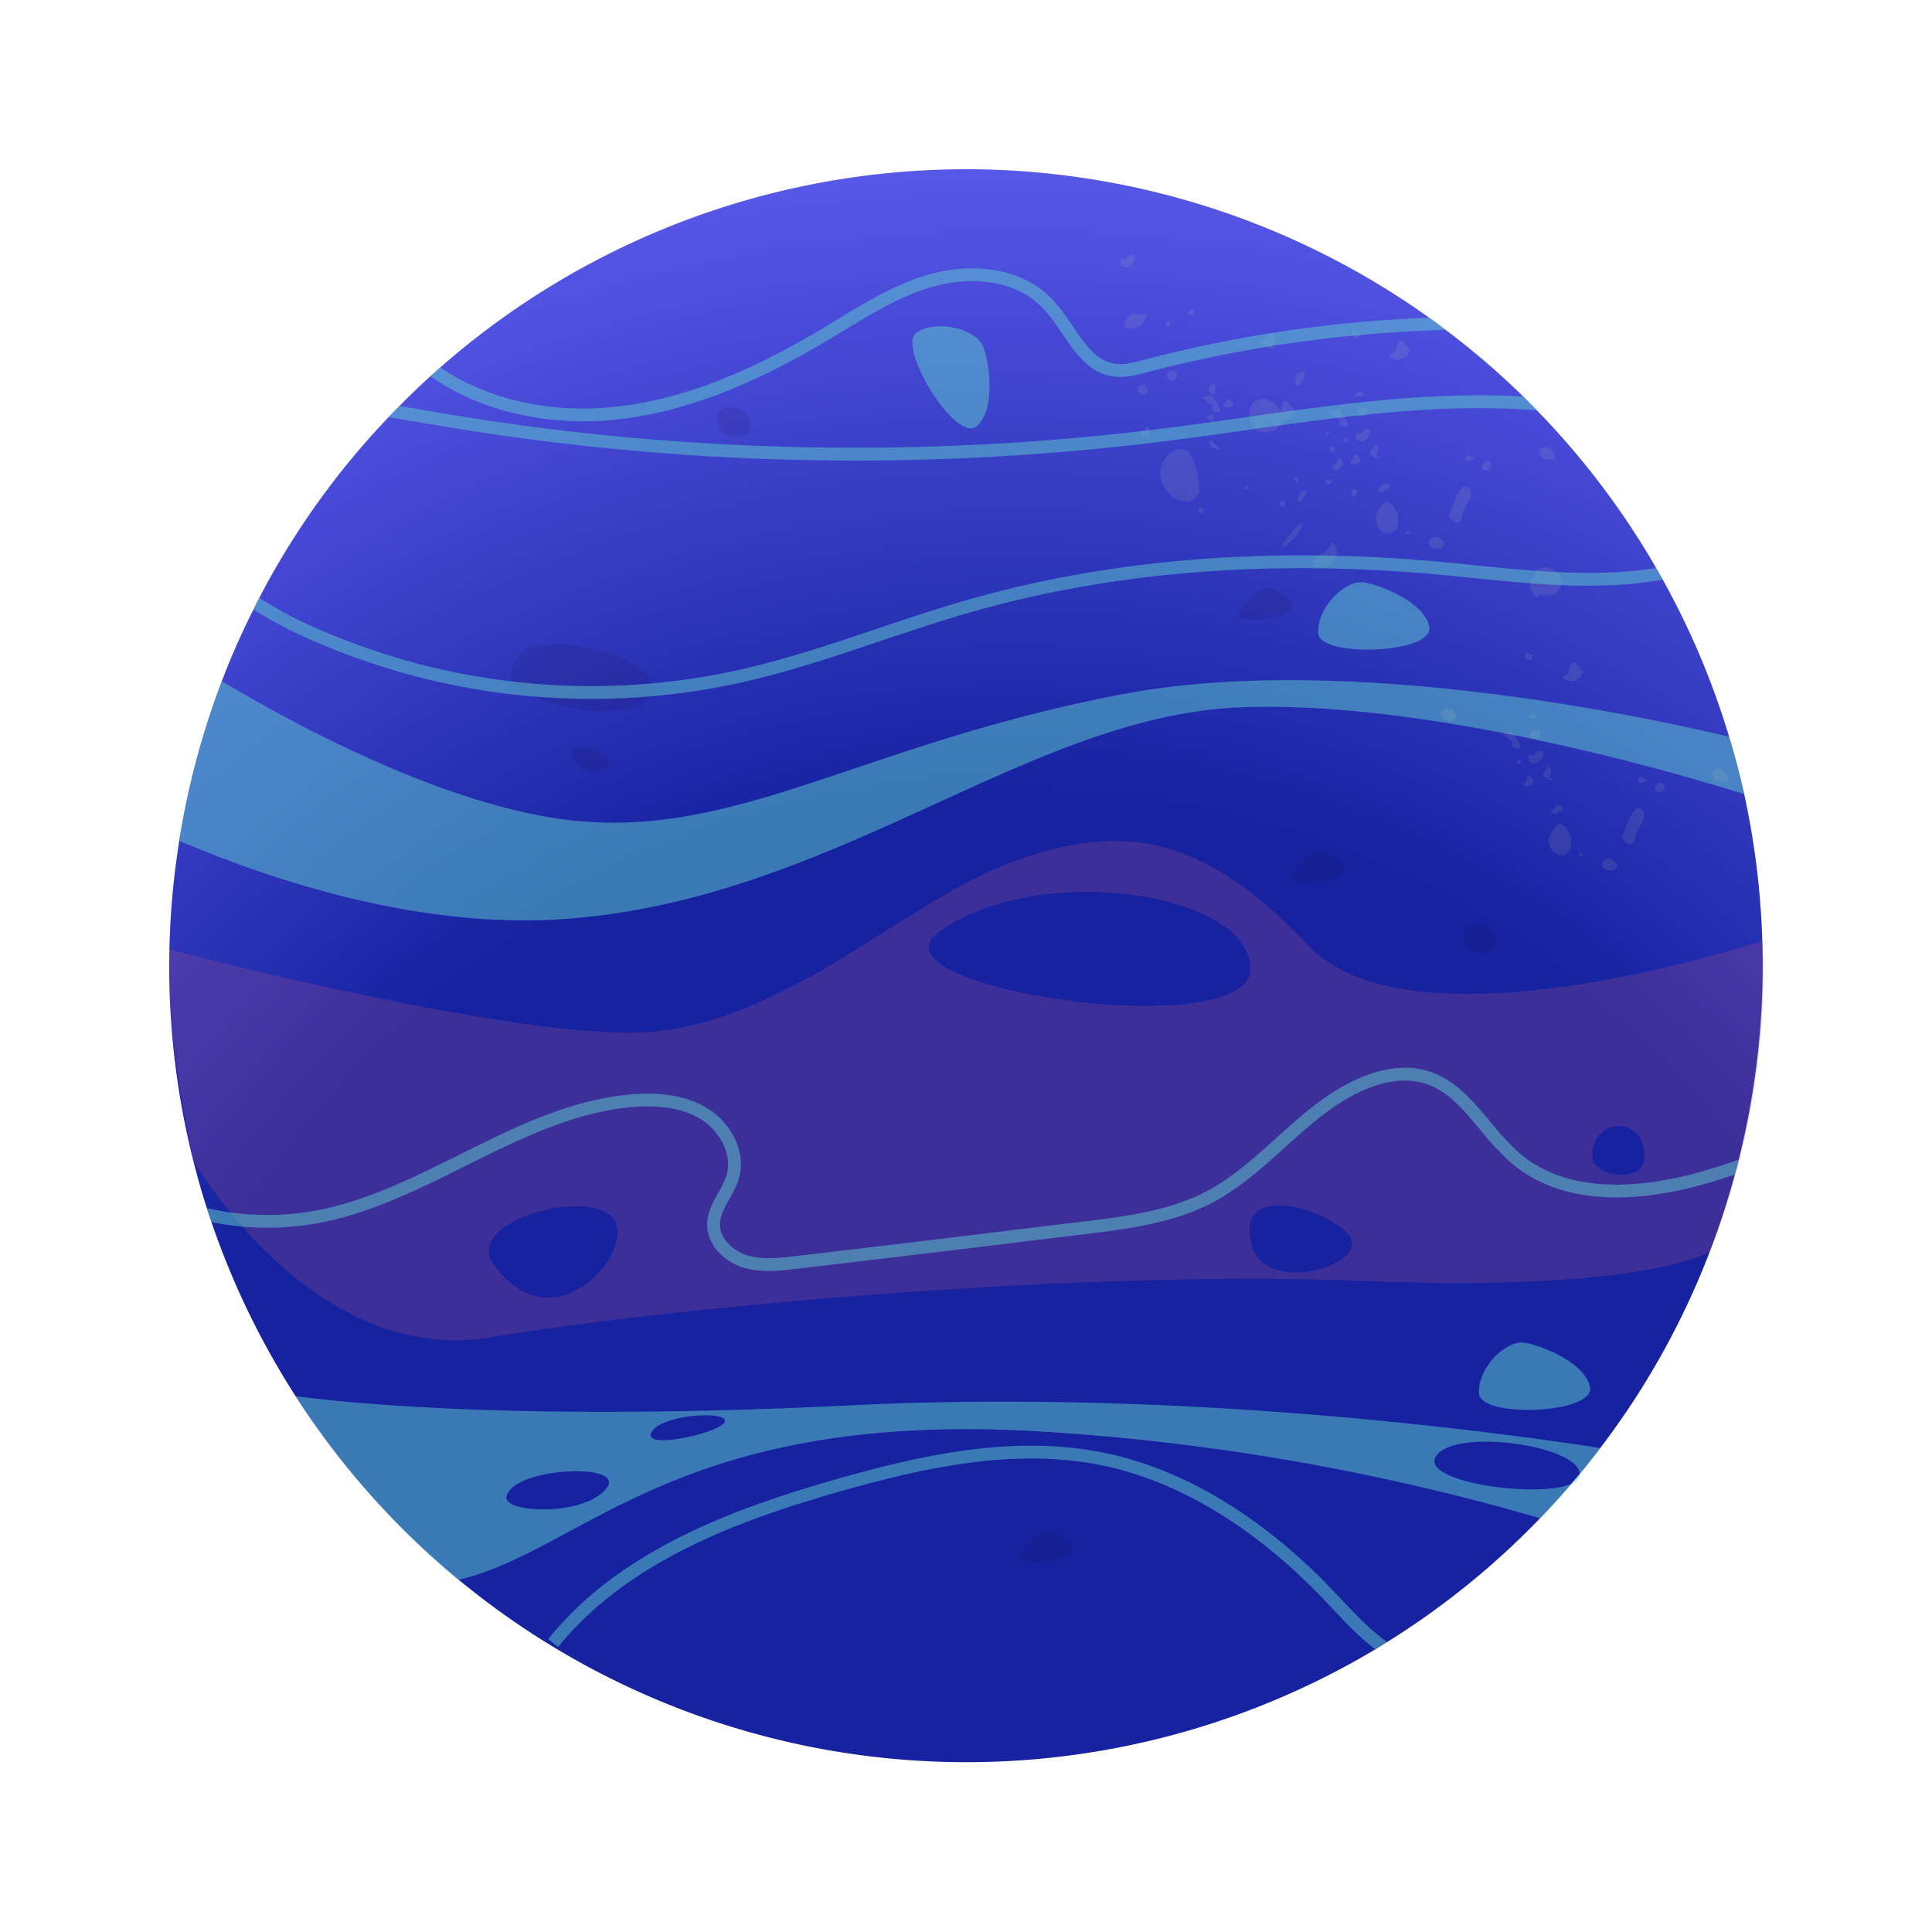 <svg xmlns="http://www.w3.org/2000/svg" xmlns:xlink="http://www.w3.org/1999/xlink" width="723.708" height="723.668" viewBox="0 0 723.708 723.668"><defs><style>.a{mix-blend-mode:luminosity;}.a,.c,.d,.e,.f,.h{isolation:isolate;}.b{fill:url(#a);}.c{fill:#974d8b;opacity:0.3;}.c,.e{mix-blend-mode:multiply;}.d,.i{fill:#5fcccc;}.d,.h{opacity:0.51;}.d,.f,.h{mix-blend-mode:soft-light;}.e{fill:#190024;}.e,.f{opacity:0.1;}.g{fill:#e9e9a8;}</style><radialGradient id="a" cx="0.412" cy="0.965" r="0.977" gradientTransform="translate(0)" gradientUnits="objectBoundingBox"><stop offset="0.593" stop-color="#1622a0"/><stop offset="1" stop-color="#5757e8"/></radialGradient></defs><g class="a" transform="translate(0 144.433) rotate(-14)"><path class="b" d="M2065.207,847.606a300.085,300.085,0,0,1-35.156,132.416c-.86,1.676-1.769,3.353-2.729,4.983a295.206,295.206,0,0,1-73.665,87.184,289.852,289.852,0,0,1-28.295,20.1,297.963,297.963,0,0,1-66.759,31.126h-.045c-1.677.577-3.261,1.1-4.937,1.585A298.764,298.764,0,0,1,1469.335,864.25c-.192-1.823-.283-3.691-.429-5.514a297.658,297.658,0,0,1,18.75-124.786c1.438-3.746,2.976-7.483,4.506-11.221a302.5,302.5,0,0,1,29.972-54.191,280.274,280.274,0,0,1,17.99-23.165c1.008-1.246,2.061-2.5,3.161-3.692a295.033,295.033,0,0,1,63.35-53.952c1.685-1.109,3.315-2.116,4.991-3.078,4.554-2.822,9.206-5.459,13.906-8.006,1.493-.769,2.931-1.585,4.414-2.3a298.362,298.362,0,0,1,363.9,71.5c1.685,1.914,3.316,3.884,4.846,5.853a294.772,294.772,0,0,1,22.257,31.363c1.247,2.061,2.492,4.122,3.692,6.229a298.515,298.515,0,0,1,29.056,68.1c.485,1.631.916,3.261,1.347,4.846a297.068,297.068,0,0,1,9.884,63.111C2065.3,832.74,2065.4,840.122,2065.207,847.606Z" transform="translate(-1468.28 -541.031)"/><path class="c" d="M2058.452,706.268s-137.151,10.6-165.3-39.315C1865.068,617,1836.47,604.5,1791.715,609.786c-44.71,5.294-101.016,41.275-155.353,26.729-54.317-14.582-157.615-71.429-157.615-71.429-8.893,27.452-10.46,78.794-10.46,78.794s24.22,86.057,92.323,91.306,221.442,29.009,322.228,58.605c100.759,29.532,128.314,20.775,128.314,20.775C2049.9,760.5,2058.452,706.268,2058.452,706.268ZM1567.984,708.9c-7.091-17.6,38.206-19.694,47.083-6.962C1623.9,714.658,1582.951,746.2,1567.984,708.9Zm191.891-80.388c42.429-17.285,116.991,13.721,109.9,41.549S1727.092,641.855,1759.875,628.509Zm85.416,142.519c-1.2-24.75,28.928-8.7,35.99,4.224S1846.243,791.025,1845.291,771.028Zm131.785-.576c.806-13.383,19.814-13.887,19.491.5C1996.238,785.391,1976.691,777.285,1977.076,770.451Z" transform="translate(-1468.22 -344.742)"/><path class="d" d="M2043.9,734s-98.312-61.628-176.08-77.383C1790,640.882,1704.064,689.7,1604.559,672.594c-51.506-8.858-99.458-37.7-133.671-63.451a299.3,299.3,0,0,1,29.982-54.19c18.136,18.182,68.332,65.512,115.25,82.586,58.6,21.288,112.63-1.868,211.328,3.811,84.5,4.873,188.219,55.875,216.2,70.412C2044.043,719.136,2044.108,726.546,2043.9,734Z" transform="translate(-1446.998 -427.427)"/><path class="d" d="M1574.263,645.979c-11.331,7.869-39.159-.7-36.768-6.21C1542.094,629.354,1585.593,638.11,1574.263,645.979Zm21.516-16.222c4.2-6.1,29.478-1.621,28,2.281C1622.279,635.876,1591.942,635.28,1595.779,629.757Zm283.014,79.728c8.374-9.4,53.23,8.528,50.874,19.227S1870.422,718.874,1878.793,709.485Zm-207.82-71.8c-112.493-22.231-174.862-43.454-200.959-53.622a297.016,297.016,0,0,0,42.5,81.486c47.815.751,94.174-41.6,222.623-1.914a854.279,854.279,0,0,1,176.08,77.539,292.685,292.685,0,0,0,28.3-20.06C1892.277,701.35,1786.48,660.479,1670.973,637.68Z" transform="translate(-1454.128 -189.932)"/><path class="e" d="M1485.771,565.036c-2.245,10.827,41.182,30.951,49.49,18.713S1490.46,542.457,1485.771,565.036Z" transform="translate(-1326.231 -413.255)"/><path class="e" d="M1487.444,564.548c1.8,8.6,11.826,8.738,13.035,4.928S1485.639,555.956,1487.444,564.548Z" transform="translate(-1313.055 -377.253)"/><path class="e" d="M1514.952,579.3c12.064-12.228,17.634-5.294,20.419,1.1S1511.2,583.12,1514.952,579.3Z" transform="translate(-1090.37 -283.734)"/><path class="e" d="M1515.475,568.342c12.064-12.238,17.624-5.294,20.409,1.1S1511.711,572.162,1515.475,568.342Z" transform="translate(-1086.12 -373.18)"/><path class="e" d="M1497.467,603.585c12.063-12.228,17.633-5.294,20.418,1.1S1493.71,607.4,1497.467,603.585Z" transform="translate(-1233.054 -85.571)"/><path class="e" d="M1521.179,583.526c1.438,6.21,12.264,7.374,11.578.293S1518.752,573,1521.179,583.526Z" transform="translate(-1039.035 -247.611)"/><path class="e" d="M1496.686,555.636c1.438,6.21,12.266,7.373,11.579.293S1494.258,545.1,1496.686,555.636Z" transform="translate(-1238.896 -475.228)"/><path class="d" d="M1537.252,594.294c4.709,1.3,21.5,12.612,20.684,22.56s-42.4,1.273-40.91-7.777S1530.732,592.5,1537.252,594.294Z" transform="translate(-1070.827 -108.587)"/><path class="d" d="M1538.387,562.536c4.719,1.3,21.508,12.613,20.692,22.561s-42.4,1.273-40.908-7.777S1531.876,560.741,1538.387,562.536Z" transform="translate(-1061.484 -367.721)"/><path class="d" d="M1530.509,559.1c1.164,4.745-.5,24.924-9.582,29.074s-21.828-36.374-13.2-39.489S1528.887,552.528,1530.509,559.1Z" transform="translate(-1169.762 -484.862)"/><g class="f" transform="translate(410.41 55.108)"><path class="g" d="M1525.989,573.153a31.455,31.455,0,0,0,.468-14.243,5.389,5.389,0,0,0-.788-2.162,4.47,4.47,0,0,0-4.012-1.511,9.2,9.2,0,0,0-7.86,6.659,11.407,11.407,0,0,0,2.447,10.25,7.709,7.709,0,0,0,5.084,2.94,4.32,4.32,0,0,0,4.57-3.078.93.93,0,0,0-1.537.284Z" transform="translate(-1510.304 -480.363)"/><path class="g" d="M1529.907,566.823a8.167,8.167,0,0,0-2.51-7.474c-2.592.9-4.991,2.821-5.7,5.468s.871,5.908,3.565,6.393,5.4-2.9,3.891-5.193Z" transform="translate(-1444.14 -446.664)"/><path class="g" d="M1525.367,559.941a9.252,9.252,0,0,0-1.146-2.528.576.576,0,0,0-.238-.229.424.424,0,0,0-.348.055c-.842.476-.953,1.979-1.915,2.025-.173.01-.366-.036-.5.064-.24.165-.092.541.1.751a2.532,2.532,0,0,0,3.873-.467l.073.412Z" transform="translate(-1447.732 -464.485)"/><path class="g" d="M1526.622,559.591a17.742,17.742,0,0,0-2.171-4.763.988.988,0,0,0-.448-.439.846.846,0,0,0-.66.11c-1.575.9-1.795,3.728-3.6,3.81-.33.009-.7-.073-.961.119-.441.321-.167,1.026.2,1.429a4.789,4.789,0,0,0,7.309-.9l.137.788Z" transform="translate(-1468.437 -487.384)"/><path class="g" d="M1531.783,558.327a17.8,17.8,0,0,0-2.171-4.764.944.944,0,0,0-.449-.439.83.83,0,0,0-.651.109c-1.583.9-1.795,3.729-3.608,3.811-.33.009-.688-.073-.953.119-.441.32-.175,1.026.2,1.42a4.776,4.776,0,0,0,7.3-.888l.139.788Z" transform="translate(-1426.277 -497.697)"/><path class="g" d="M1524.347,558.889a1.843,1.843,0,1,0-2.272-2.272,1.471,1.471,0,0,0,.073,1.613c.513.586,1.448.458,2.208.274l-.328.549Z" transform="translate(-1441.391 -479.116)"/><path class="g" d="M1525.075,556.6a1.638,1.638,0,0,0-.512-.915,1.858,1.858,0,0,0-1-.2,14.545,14.545,0,0,1-2.821-.274l2.977,3.664a.855.855,0,0,1,.194.321c.127.412-.349.76-.478,1.181-.183.6.4,1.172.961,1.475C1528.382,564.026,1525.653,558.466,1525.075,556.6Z" transform="translate(-1450.593 -480.478)"/><path class="g" d="M1520.177,554.761a1.652,1.652,0,0,0-.522-.915,1.757,1.757,0,0,0-1-.2,16.263,16.263,0,0,1-2.82-.275c1,1.218,1.986,2.445,2.985,3.664a.915.915,0,0,1,.191.32c.121.412-.346.76-.476,1.172-.183.614.394,1.181.953,1.484C1523.475,562.189,1520.745,556.629,1520.177,554.761Z" transform="translate(-1490.634 -495.46)"/><path class="g" d="M1524.169,553.336l-.816-1.118a2.221,2.221,0,0,0-.777,2.455c.374.843,1.758,1.108,2.216.3.284-.494.532-1.383,1.027-1.09Z" transform="translate(-1436.716 -504.852)"/><path class="g" d="M1518.36,553.932a1.877,1.877,0,1,1,0-.165Z" transform="translate(-1500.056 -506.474)"/><path class="g" d="M1519.1,553.8c.805.632,1.7,1.658,1.2,2.556-.5.861-1.768.669-2.711.357-.4-.128-.87-.329-.963-.742-.229-1.016,1.877-1.191,1.877-2.226.248-.165.578.284.358.476Z" transform="translate(-1484.31 -492.701)"/><path class="g" d="M1529.284,565.091a4.849,4.849,0,0,0-2.411-3.655c-1.382-.623-3.388.211-3.452,1.731a1.9,1.9,0,0,0,.4,1.237,2.936,2.936,0,0,0,.577.531,4.1,4.1,0,0,0,2.831.989,1.982,1.982,0,0,0,1.795-2.089Z" transform="translate(-1428.75 -431.329)"/><path class="g" d="M1531.714,563.628a2.09,2.09,0,0,0-1.2.549,5.2,5.2,0,0,0-.54,1.228c-.449.952-1.585,1.355-2.262,2.162-1.172,1.4-.643,3.5-.046,5.23.137.4.339.862.751.962a1.627,1.627,0,0,0,.889-.2c2.052-.8,3.353,1.154,5.259.916a5.977,5.977,0,0,0,4-3.38C1539.9,566.852,1535.7,562.748,1531.714,563.628Z" transform="translate(-1399.424 -412.728)"/><path class="g" d="M1524.327,561.212a1.846,1.846,0,0,1,.558,1,3.253,3.253,0,0,1-2.409-1.558c-.338-.439-.678-1.035-.394-1.511.2-.33.624-.44.924-.687.605-.476.9-1.538,1.668-1.465a.96.96,0,0,1,.743.943,2.753,2.753,0,0,1-.358,1.246c-.4.871-.806,1.731-1.217,2.593Z" transform="translate(-1440.528 -465.948)"/><path class="g" d="M1522.947,559.23c-.01-.806-1.338-.925-1.8-.274a2.931,2.931,0,0,0-.121,2.336,2.826,2.826,0,0,0,2.4-2Z" transform="translate(-1449.792 -453.287)"/><path class="g" d="M1524.609,558.7a3.011,3.011,0,0,0-.439-1.09.984.984,0,0,0-1.027-.4c-.614.2-.7,1.054-1.154,1.512s-1.291.495-1.575,1.081.276,1.282.906,1.4a2.808,2.808,0,0,0,1.815-.494,3.055,3.055,0,0,0,1.273-1.108,1.23,1.23,0,0,0-.211-1.557Z" transform="translate(-1453.873 -464.45)"/><path class="g" d="M1522.351,558.285a.727.727,0,0,1-.851.55,1.325,1.325,0,0,1-.871-.669,1.242,1.242,0,0,1-.221-.614.946.946,0,0,1,.99-.934,1,1,0,0,1,.889,1.053,1.1,1.1,0,0,1-1.017.971Z" transform="translate(-1453.328 -468.976)"/><path class="g" d="M1516.536,559.425a.727.727,0,0,1-.852.549,1.337,1.337,0,0,1-.86-.669,1.3,1.3,0,0,1-.22-.623.941.941,0,0,1,.979-.934,1.023,1.023,0,0,1,.9,1.062,1.087,1.087,0,0,1-1.017.962Z" transform="translate(-1500.697 -459.738)"/><path class="g" d="M1521.841,558.242a1.125,1.125,0,0,0,.558-1.851,2.05,2.05,0,0,0-1.1.559.972.972,0,0,0-.11,1.154.633.633,0,0,0,1.035-.055Z" transform="translate(-1448.111 -470.801)"/><path class="g" d="M1515.954,551.867a1.121,1.121,0,0,0,.558-1.841,1.935,1.935,0,0,0-1.1.55.942.942,0,0,0-.111,1.154.634.634,0,0,0,1.035-.055Z" transform="translate(-1496.212 -522.739)"/><path class="g" d="M1516.036,556.8a3.188,3.188,0,0,0,.074-2.785l-2.052,1.172a2.121,2.121,0,0,0-.842.706,1.265,1.265,0,0,0,.777,1.732,1.8,1.8,0,0,0,1.9-.77Z" transform="translate(-1513.085 -490.221)"/><path class="g" d="M1516.477,555.326l2.429,3.527c-.368.632-1.329.182-1.879-.3a3.777,3.777,0,0,1-1.283-1.732c-.174-.714.257-1.621.989-1.639Z" transform="translate(-1491.696 -480.69)"/><path class="g" d="M1529.629,561.213a1.528,1.528,0,0,0-.741-2.446,2.242,2.242,0,0,0-2.465,1.466,1.652,1.652,0,0,0-.016,1.319,1.576,1.576,0,0,0,1.795.687,4.644,4.644,0,0,0,1.777-1.036Z" transform="translate(-1405.446 -451.825)"/><path class="g" d="M1518.179,555.639a2.434,2.434,0,0,0,.548-2.693,2.9,2.9,0,0,0-1.859.852,1.954,1.954,0,0,0-.349,2.51c.586.715,2.071.376,2.052-.549Z" transform="translate(-1487.672 -498.912)"/><path class="g" d="M1518.257,555.251a1.465,1.465,0,0,1-1.164,1.393l-1.237-1.786a1.678,1.678,0,0,1,2.594-.146Z" transform="translate(-1490.471 -488.952)"/><path class="g" d="M1526.966,565.034c-.677.915-1.355,1.832-2.024,2.748a1.945,1.945,0,0,0-.431.852,2.034,2.034,0,0,0,.2.971c.457,1.127,1.219,2.454,2.428,2.372,1.309-.082,1.823-1.686,2.391-2.867,1.061-2.226,6.759-5.844,4.635-8.73C1531.913,557.322,1528.194,563.358,1526.966,565.034Z" transform="translate(-1419.921 -445.195)"/><path class="g" d="M1528.545,559.434l.641.586a4.5,4.5,0,0,1-1.915.559,1.573,1.573,0,0,1-1.557-1.026c-.173-.651.485-1.429,1.117-1.2a3.549,3.549,0,0,1,1.64,1.136Z" transform="translate(-1410.26 -455.129)"/><path class="g" d="M1522.644,558.335a1.434,1.434,0,0,1-2.556.633c-.229-.3-.274-.825.066-1a.88.88,0,0,1,.466-.055l2.107.165-.091.357Z" transform="translate(-1457.406 -458.427)"/><path class="g" d="M1522.59,560.13c-.641-.257-1.309.293-1.758.825s-1,1.135-1.686,1.044a.6.6,0,0,1-.467-.284c-.228-.439.338-.824.632-1.218a5.228,5.228,0,0,0,.449-1.072,2.311,2.311,0,0,1,2.235-1.346,1.29,1.29,0,0,1,.6,1.264,1.315,1.315,0,0,1-.926,1.062Z" transform="translate(-1467.866 -457.081)"/><path class="g" d="M1520.033,558.222l-.32-.733a.968.968,0,0,0-.981.705.8.8,0,0,0,.658.953.688.688,0,0,0,.706-.852Z" transform="translate(-1467.16 -461.859)"/><path class="g" d="M1518,558.054l-.321-.733a.977.977,0,0,0-.98.705.808.808,0,0,0,.66.962.7.7,0,0,0,.706-.861Z" transform="translate(-1483.773 -463.22)"/><path class="g" d="M1522.829,556.528c-.065.513.632.825,1.136.669s.878-.559,1.355-.761a1.842,1.842,0,0,1,1.567.046.891.891,0,0,1,.55.7,1.063,1.063,0,0,1-.2.587,5.6,5.6,0,0,1-2.069,2.235,2.619,2.619,0,0,1-2.9-.156,2.014,2.014,0,0,1,.7-3.453Z" transform="translate(-1443.885 -471.68)"/><path class="g" d="M1515.21,547.285c-.074.522.632.825,1.126.669a15.234,15.234,0,0,0,1.366-.761,1.884,1.884,0,0,1,1.557.046.9.9,0,0,1,.558.7,1.116,1.116,0,0,1-.2.586,5.6,5.6,0,0,1-2.068,2.235,2.65,2.65,0,0,1-2.9-.147,2.026,2.026,0,0,1,.7-3.462Z" transform="translate(-1506.084 -547.047)"/><path class="g" d="M1524.818,556.408a1.261,1.261,0,0,0-.733-1.585,1.807,1.807,0,0,0-1.8.394c-.219.183-.4.5-.256.742a.749.749,0,0,0,.514.257l2.363.421Z" transform="translate(-1440.563 -484.42)"/><path class="g" d="M1518.291,554.642a6.4,6.4,0,0,0,3.9-2.95,1.056,1.056,0,0,0,.183-.815c-.191-.614-1.081-.458-1.722-.486-1.1-.036-2.006-.961-3.106-1a3.967,3.967,0,0,0-2.381,1.09c-1.027.788-2.153,2.125-1.44,3.2a2.408,2.408,0,0,0,1.76.815,12.689,12.689,0,0,0,4.2-.183Z" transform="translate(-1509.668 -527.913)"/><path class="g" d="M1522.552,555.771c1.007.156,1.456-1.2,1.511-2.216a2.063,2.063,0,0,0-.458-1.777c-.668-.541-1.649-.073-2.354.4l-1.86,1.236c-.276.183-.585.4-.622.732a1.1,1.1,0,0,0,.347.779,10.255,10.255,0,0,0,3.472,2.683Z" transform="translate(-1466.729 -510.42)"/><path class="g" d="M1521.579,566.563c8.756,2.336,10.543-8.134,3.736-11.844C1518.179,550.836,1513.958,564.539,1521.579,566.563Z" transform="translate(-1476.812 -490.068)"/><path class="g" d="M1525.281,560.489a2.123,2.123,0,0,1-3.362.155,5.292,5.292,0,0,1,2.326-1.933,1.831,1.831,0,0,1,2.4,1.218l-1,1.493Z" transform="translate(-1440.998 -452.603)"/><path class="g" d="M1527.855,562.313l-.87-1.181a12.557,12.557,0,0,1-4.488,2.473,12.508,12.508,0,0,0-2.455.852,2.549,2.549,0,0,0-1.42,2.033c-.018,1.612,2.024,2.419,3.637,2.317a7,7,0,0,0,5.275-2.665,4.856,4.856,0,0,0,.064-5.7c-.56.366-1.118.742-1.678,1.108Z" transform="translate(-1467.901 -437.72)"/><path class="g" d="M1526.676,560.067c.4-.549-.083-.833-.743-.632a7.411,7.411,0,0,0-2.024,1.145l-4.379,3.078c-.824.577-1.777,1.319-1.923,1.923-.129.532.485.669,1.2.468a9.86,9.86,0,0,0,2.234-1.1c2.465-1.475,5.331-3.536,5.881-5.322l-1.42.312Z" transform="translate(-1476.329 -446.493)"/><path class="g" d="M1519.681,560.191a.557.557,0,0,1-.623.495,1.332,1.332,0,0,1-.759-.449,1.625,1.625,0,0,1-.395-.605,1.07,1.07,0,0,1,.558-1.208,1.339,1.339,0,0,1,1.366.137.855.855,0,0,1,.385.559.475.475,0,0,1-.339.54Z" transform="translate(-1474.053 -455.264)"/><path class="g" d="M1521.966,556.988a18.862,18.862,0,0,0,2.463-3.124,1.221,1.221,0,0,0-.917-.477,3.564,3.564,0,0,0-3.811,3.527,1.132,1.132,0,0,0,.276.8.949.949,0,0,0,1.081.092,2.771,2.771,0,0,0,.843-.788Z" transform="translate(-1459.107 -495.469)"/><path class="g" d="M1521.887,556.713l-.376-.751a1.79,1.79,0,0,0-1.054.687c-.2.376.066.989.486.916a.942.942,0,0,0,.413-.238l1.162-1.026Z" transform="translate(-1453.477 -474.301)"/><path class="g" d="M1516.812,555.335a5.025,5.025,0,0,0-.385-2,1.724,1.724,0,0,0-1.622-1.035,1.516,1.516,0,0,0-.886.458,1.891,1.891,0,1,0,2.82,2.51Z" transform="translate(-1510.518 -504.214)"/><path class="g" d="M1518.151,549.8a1.389,1.389,0,0,1-.816,2.216,4,4,0,0,1-1.2-1.081,2.421,2.421,0,0,1,1.521-.889Z" transform="translate(-1488.194 -524.574)"/><path class="g" d="M1518.344,552.085c.33-.5-.715-.989-1.062-.494a1.26,1.26,0,0,0,.421,1.594,1.3,1.3,0,0,0,.641-1.411Z" transform="translate(-1480.09 -511.653)"/><path class="g" d="M1524.29,561.827l-.834-1.118a2.606,2.606,0,0,0-.87.605,1.316,1.316,0,0,0,1.62.879Z" transform="translate(-1435.554 -435.566)"/><path class="g" d="M1537.176,560.816l-.824-1.126a2.52,2.52,0,0,0-.87.6,1.31,1.31,0,0,0,1.611.88Z" transform="translate(-1330.324 -443.881)"/><path class="g" d="M1532.393,559.053a4.87,4.87,0,0,1,1.649,4.388.907.907,0,0,1-.239.541,1.006,1.006,0,0,1-.878.11c-1.777-.339-3.929-1.045-4.214-2.83a2.334,2.334,0,0,1,3.023-2.4l.413,1.438Z" transform="translate(-1385.759 -451.736)"/><path class="g" d="M1533.579,581.309a8.133,8.133,0,0,0-2.5-7.475c-2.594.9-4.993,2.822-5.7,5.469s.861,5.908,3.565,6.384,5.394-2.894,3.883-5.184Z" transform="translate(-1414.13 -328.467)"/><path class="g" d="M1529.048,574.426a9.646,9.646,0,0,0-1.145-2.528.558.558,0,0,0-.248-.229.411.411,0,0,0-.34.055c-.842.476-.953,1.979-1.914,2.025-.173.009-.366-.037-.513.064-.228.165-.09.541.11.751a2.534,2.534,0,0,0,3.874-.467l.074.412Z" transform="translate(-1417.725 -346.289)"/><path class="g" d="M1535.466,572.815a17.78,17.78,0,0,0-2.171-4.763.993.993,0,0,0-.448-.439.786.786,0,0,0-.652.109c-1.583.889-1.795,3.728-3.607,3.81-.33.009-.7-.073-.961.119-.441.321-.167,1.026.2,1.42a4.789,4.789,0,0,0,7.311-.889l.137.788Z" transform="translate(-1396.271 -379.504)"/><path class="g" d="M1528.016,573.375a1.844,1.844,0,1,0-2.262-2.272,1.465,1.465,0,0,0,.073,1.612c.514.586,1.448.458,2.208.275l-.34.55Z" transform="translate(-1411.38 -360.919)"/><path class="g" d="M1528.755,571.082a1.65,1.65,0,0,0-.523-.916,1.737,1.737,0,0,0-1-.2,15.233,15.233,0,0,1-2.814-.275c.991,1.219,1.978,2.446,2.977,3.665a.822.822,0,0,1,.193.32c.119.412-.348.76-.477,1.182-.183.6.4,1.172.952,1.474C1532.06,578.511,1529.323,572.951,1528.755,571.082Z" transform="translate(-1420.581 -362.282)"/><path class="g" d="M1527.852,567.82l-.817-1.117a2.207,2.207,0,0,0-.778,2.455c.375.842,1.758,1.1,2.217.3.284-.495.532-1.383,1.016-1.09Z" transform="translate(-1406.708 -386.655)"/><path class="g" d="M1532.962,579.576a4.836,4.836,0,0,0-2.409-3.655c-1.384-.623-3.39.21-3.454,1.731a1.843,1.843,0,0,0,.394,1.228,3.258,3.258,0,0,0,.576.54,4.062,4.062,0,0,0,2.84.98,1.973,1.973,0,0,0,1.794-2.079Z" transform="translate(-1398.739 -313.132)"/><path class="g" d="M1528,575.7a1.918,1.918,0,0,1,.558,1,3.225,3.225,0,0,1-2.409-1.566c-.338-.431-.677-1.026-.393-1.5.192-.33.613-.449.915-.687.606-.477.9-1.538,1.667-1.465a.95.95,0,0,1,.751.943,2.755,2.755,0,0,1-.358,1.246l-1.217,2.592Z" transform="translate(-1410.517 -347.752)"/><path class="g" d="M1525.527,572.717a1.121,1.121,0,0,0,.558-1.842,2.009,2.009,0,0,0-1.1.559.933.933,0,0,0-.111,1.145.631.631,0,0,0,1.037-.046Z" transform="translate(-1418.105 -352.604)"/><path class="g" d="M1533.308,575.7a1.525,1.525,0,0,0-.749-2.446,2.236,2.236,0,0,0-2.455,1.466,1.7,1.7,0,0,0-.028,1.319,1.608,1.608,0,0,0,1.8.687,4.735,4.735,0,0,0,1.778-1.035Z" transform="translate(-1375.435 -333.628)"/><path class="g" d="M1530.644,579.519l-2.016,2.748a1.962,1.962,0,0,0-.439.852,1.921,1.921,0,0,0,.211.971c.458,1.126,1.209,2.455,2.418,2.372,1.319-.083,1.833-1.685,2.4-2.876,1.061-2.226,6.759-5.835,4.634-8.72C1535.59,571.806,1531.881,577.843,1530.644,579.519Z" transform="translate(-1389.917 -326.998)"/><path class="g" d="M1532.223,573.918l.641.586a4.534,4.534,0,0,1-1.915.559,1.577,1.577,0,0,1-1.557-1.026c-.174-.65.487-1.429,1.109-1.2a3.469,3.469,0,0,1,1.648,1.135Z" transform="translate(-1380.248 -336.932)"/><path class="g" d="M1526.51,571.014c-.073.513.632.825,1.128.669a13.21,13.21,0,0,0,1.364-.769,1.85,1.85,0,0,1,1.557.055.9.9,0,0,1,.56.7,1.166,1.166,0,0,1-.2.586,5.614,5.614,0,0,1-2.07,2.235,2.651,2.651,0,0,1-2.9-.156,2.02,2.02,0,0,1,.705-3.453Z" transform="translate(-1413.878 -353.484)"/><path class="g" d="M1528.49,570.893a1.254,1.254,0,0,0-.723-1.585,1.8,1.8,0,0,0-1.8.394c-.22.183-.411.495-.256.742a.687.687,0,0,0,.513.248l2.363.431Z" transform="translate(-1410.554 -366.223)"/><path class="g" d="M1528.957,574.973a2.122,2.122,0,0,1-3.362.156,5.315,5.315,0,0,1,2.327-1.932,1.826,1.826,0,0,1,2.4,1.218l-.989,1.493Z" transform="translate(-1410.994 -334.406)"/><path class="g" d="M1527.958,576.312l-.824-1.118a2.529,2.529,0,0,0-.87.6,1.31,1.31,0,0,0,1.611.879Z" transform="translate(-1405.542 -317.37)"/><path class="g" d="M1536.072,573.545a4.842,4.842,0,0,1,1.64,4.379.894.894,0,0,1-.228.55,1.023,1.023,0,0,1-.888.11c-1.776-.338-3.921-1.044-4.2-2.83a2.332,2.332,0,0,1,3.013-2.409l.423,1.447Z" transform="translate(-1355.748 -333.546)"/><path class="g" d="M1525.905,568.468a4.842,4.842,0,0,1,1.64,4.379.905.905,0,0,1-.23.549.993.993,0,0,1-.888.1c-1.778-.339-3.921-1.035-4.2-2.821a2.333,2.333,0,0,1,3.014-2.409l.421,1.448Z" transform="translate(-1438.727 -374.982)"/></g><g class="h" transform="translate(71.844 43.621)"><path class="i" d="M1494.513,553.707c-3.691-1.63-7.383-3.26-11.129-4.836,1.685-1.109,3.316-2.116,4.991-3.078,2.686,1.154,5.369,2.308,8.052,3.508l5.854,2.583a930.3,930.3,0,0,0,261.9,71.319c9.875,1.2,19.806,2.253,29.734,3.261,23.98,2.492,48.823,5.084,72.9,9.92a308.626,308.626,0,0,1,30.886,7.822c1.247,2.061,2.491,4.122,3.692,6.229a308.52,308.52,0,0,0-35.541-9.343c-23.879-4.8-48.529-7.392-72.417-9.838-9.977-1.053-19.9-2.061-29.826-3.26a934.656,934.656,0,0,1-263.237-71.741Z" transform="translate(-1416.874 -545.793)"/><path class="i" d="M1991.039,672.583c-23.643-1.585-46.422-9.737-68.535-17.7-4.4-1.585-8.821-3.169-13.237-4.7-59.7-20.766-117.686-30.311-172.4-28.488-11.9.431-23.981,1.393-35.686,2.3-18.128,1.484-36.833,2.977-55.344,2.446a260.318,260.318,0,0,1-152.789-55.436,153.529,153.529,0,0,1-16.927-15.3c1.008-1.246,2.061-2.5,3.16-3.692a147.5,147.5,0,0,0,16.735,15.242,255.557,255.557,0,0,0,149.966,54.392c18.228.522,36.832-.961,54.813-2.4,11.752-.962,23.936-1.924,35.926-2.3,55.243-1.923,113.848,7.768,174.13,28.671,4.415,1.539,8.829,3.124,13.281,4.755,21.3,7.62,43.162,15.489,65.558,17.357C1990.178,669.367,1990.608,671,1991.039,672.583Z" transform="translate(-1476.123 -494.99)"/></g><g class="h" transform="translate(0.625 313.573)"><path class="i" d="M2029.494,700.681c-.86,1.677-1.769,3.353-2.729,4.983-3.217.238-6.431.476-9.591.623-23.257,1.008-54.336-2.491-70.549-24.988a106.6,106.6,0,0,1-8.344-14.959c-4.361-9.068-8.483-17.606-16.453-22.2-6.465-3.692-14.187-3.792-19.51-3.17-13,1.493-24.512,7.63-36.694,14.106-9.829,5.221-19.951,10.644-30.932,13.374-16.5,4.076-34.048,1.923-49.584,0l-1.776-.238q-53.023-6.54-106.035-13.282c-6.33-.815-13.521-1.731-19.567-5.468-5.8-3.545-11.074-11.029-8.968-18.943,1.155-4.268,4.031-7.337,6.815-10.314a33.729,33.729,0,0,0,4.645-5.661c4.323-7.282,1.154-17.019-4.022-22.442-5.084-5.368-12.906-8.968-23.266-10.744-22.059-3.738-44.792,1.3-66.758,6.146-19.227,4.269-39.131,8.675-59.127,7.429a105.937,105.937,0,0,1-38.27-10.021c-.192-1.823-.284-3.692-.43-5.514a101.769,101.769,0,0,0,39.039,10.744c19.272,1.246,38.838-3.123,57.78-7.292,22.4-4.992,45.561-10.121,68.535-6.191,11.413,1.923,20.143,6.045,25.951,12.137,6.567,6.861,10.258,18.75,4.7,28.2a38.992,38.992,0,0,1-5.275,6.467c-2.5,2.683-4.846,5.184-5.661,8.253-1.438,5.322,2.4,10.882,6.861,13.667,5.175,3.215,11.8,4.076,17.6,4.8,35.349,4.552,70.686,8.913,106.08,13.282l1.732.238c15.819,1.969,32.225,3.976,47.861.092,10.405-2.584,20.28-7.859,29.824-12.943,12.037-6.43,24.512-13.044,38.417-14.628,8.683-1.008,16.405.284,22.441,3.792,9.26,5.322,13.914,14.912,18.42,24.219a94.632,94.632,0,0,0,7.859,14.244c14.967,20.812,44.407,23.972,66.428,23.019C2021.1,701.3,2025.326,701.011,2029.494,700.681Z" transform="translate(-1468.348 -575.264)"/></g><g class="h" transform="translate(85.647 472.927)"><path class="i" d="M1782.261,702.114c-1.677.577-3.26,1.1-4.937,1.585-4.7-5.9-8.446-12.522-12.036-19-.917-1.63-1.878-3.26-2.786-4.891-18.42-31.986-41.96-55.436-68.149-67.9-30.165-14.289-64.834-15.206-97.829-14.1-38.9,1.337-83.071,6.091-116.01,30.978L1477.63,625c33.956-25.749,79.087-30.594,118.75-31.987,33.571-1.154,68.965-.192,100.035,14.583,27.05,12.851,51.37,37.024,70.257,69.826.916,1.631,1.877,3.307,2.783,4.938C1773.294,689.162,1777.224,696.17,1782.261,702.114Z" transform="translate(-1477.63 -592.661)"/></g><g class="h" transform="translate(157.251 33.317)"><path class="i" d="M1858.6,622.023c-2.685-.531-5.367-1.054-7.959-1.584a489.8,489.8,0,0,0-104.453-9.975c-4.221.046-8.391.1-12.375-1.484-8.674-3.408-11.888-12.137-14.958-20.574a69.612,69.612,0,0,0-4.561-10.653c-7.621-13.429-24.119-18.026-36.924-17.834-12.76.138-25.373,4.122-37.6,7.914l-6.037,1.869c-33.809,10.259-61.051,13.328-85.755,9.682-25.464-3.829-47.805-15.581-62.534-32.417,1.493-.769,2.931-1.585,4.414-2.3,13.906,15.535,34.909,26.426,58.8,29.971,23.98,3.545,50.59.531,83.685-9.5l5.99-1.869c12.568-3.929,25.519-7.959,38.994-8.152,14.142-.192,32.517,5.038,41.146,20.243a79.453,79.453,0,0,1,4.892,11.358c2.83,7.823,5.56,15.16,12.229,17.8,3.067,1.246,6.805,1.2,10.358,1.145a493.679,493.679,0,0,1,105.651,10.076l2.153.431C1855.444,618.084,1857.074,620.054,1858.6,622.023Z" transform="translate(-1485.447 -544.668)"/></g></g></svg>